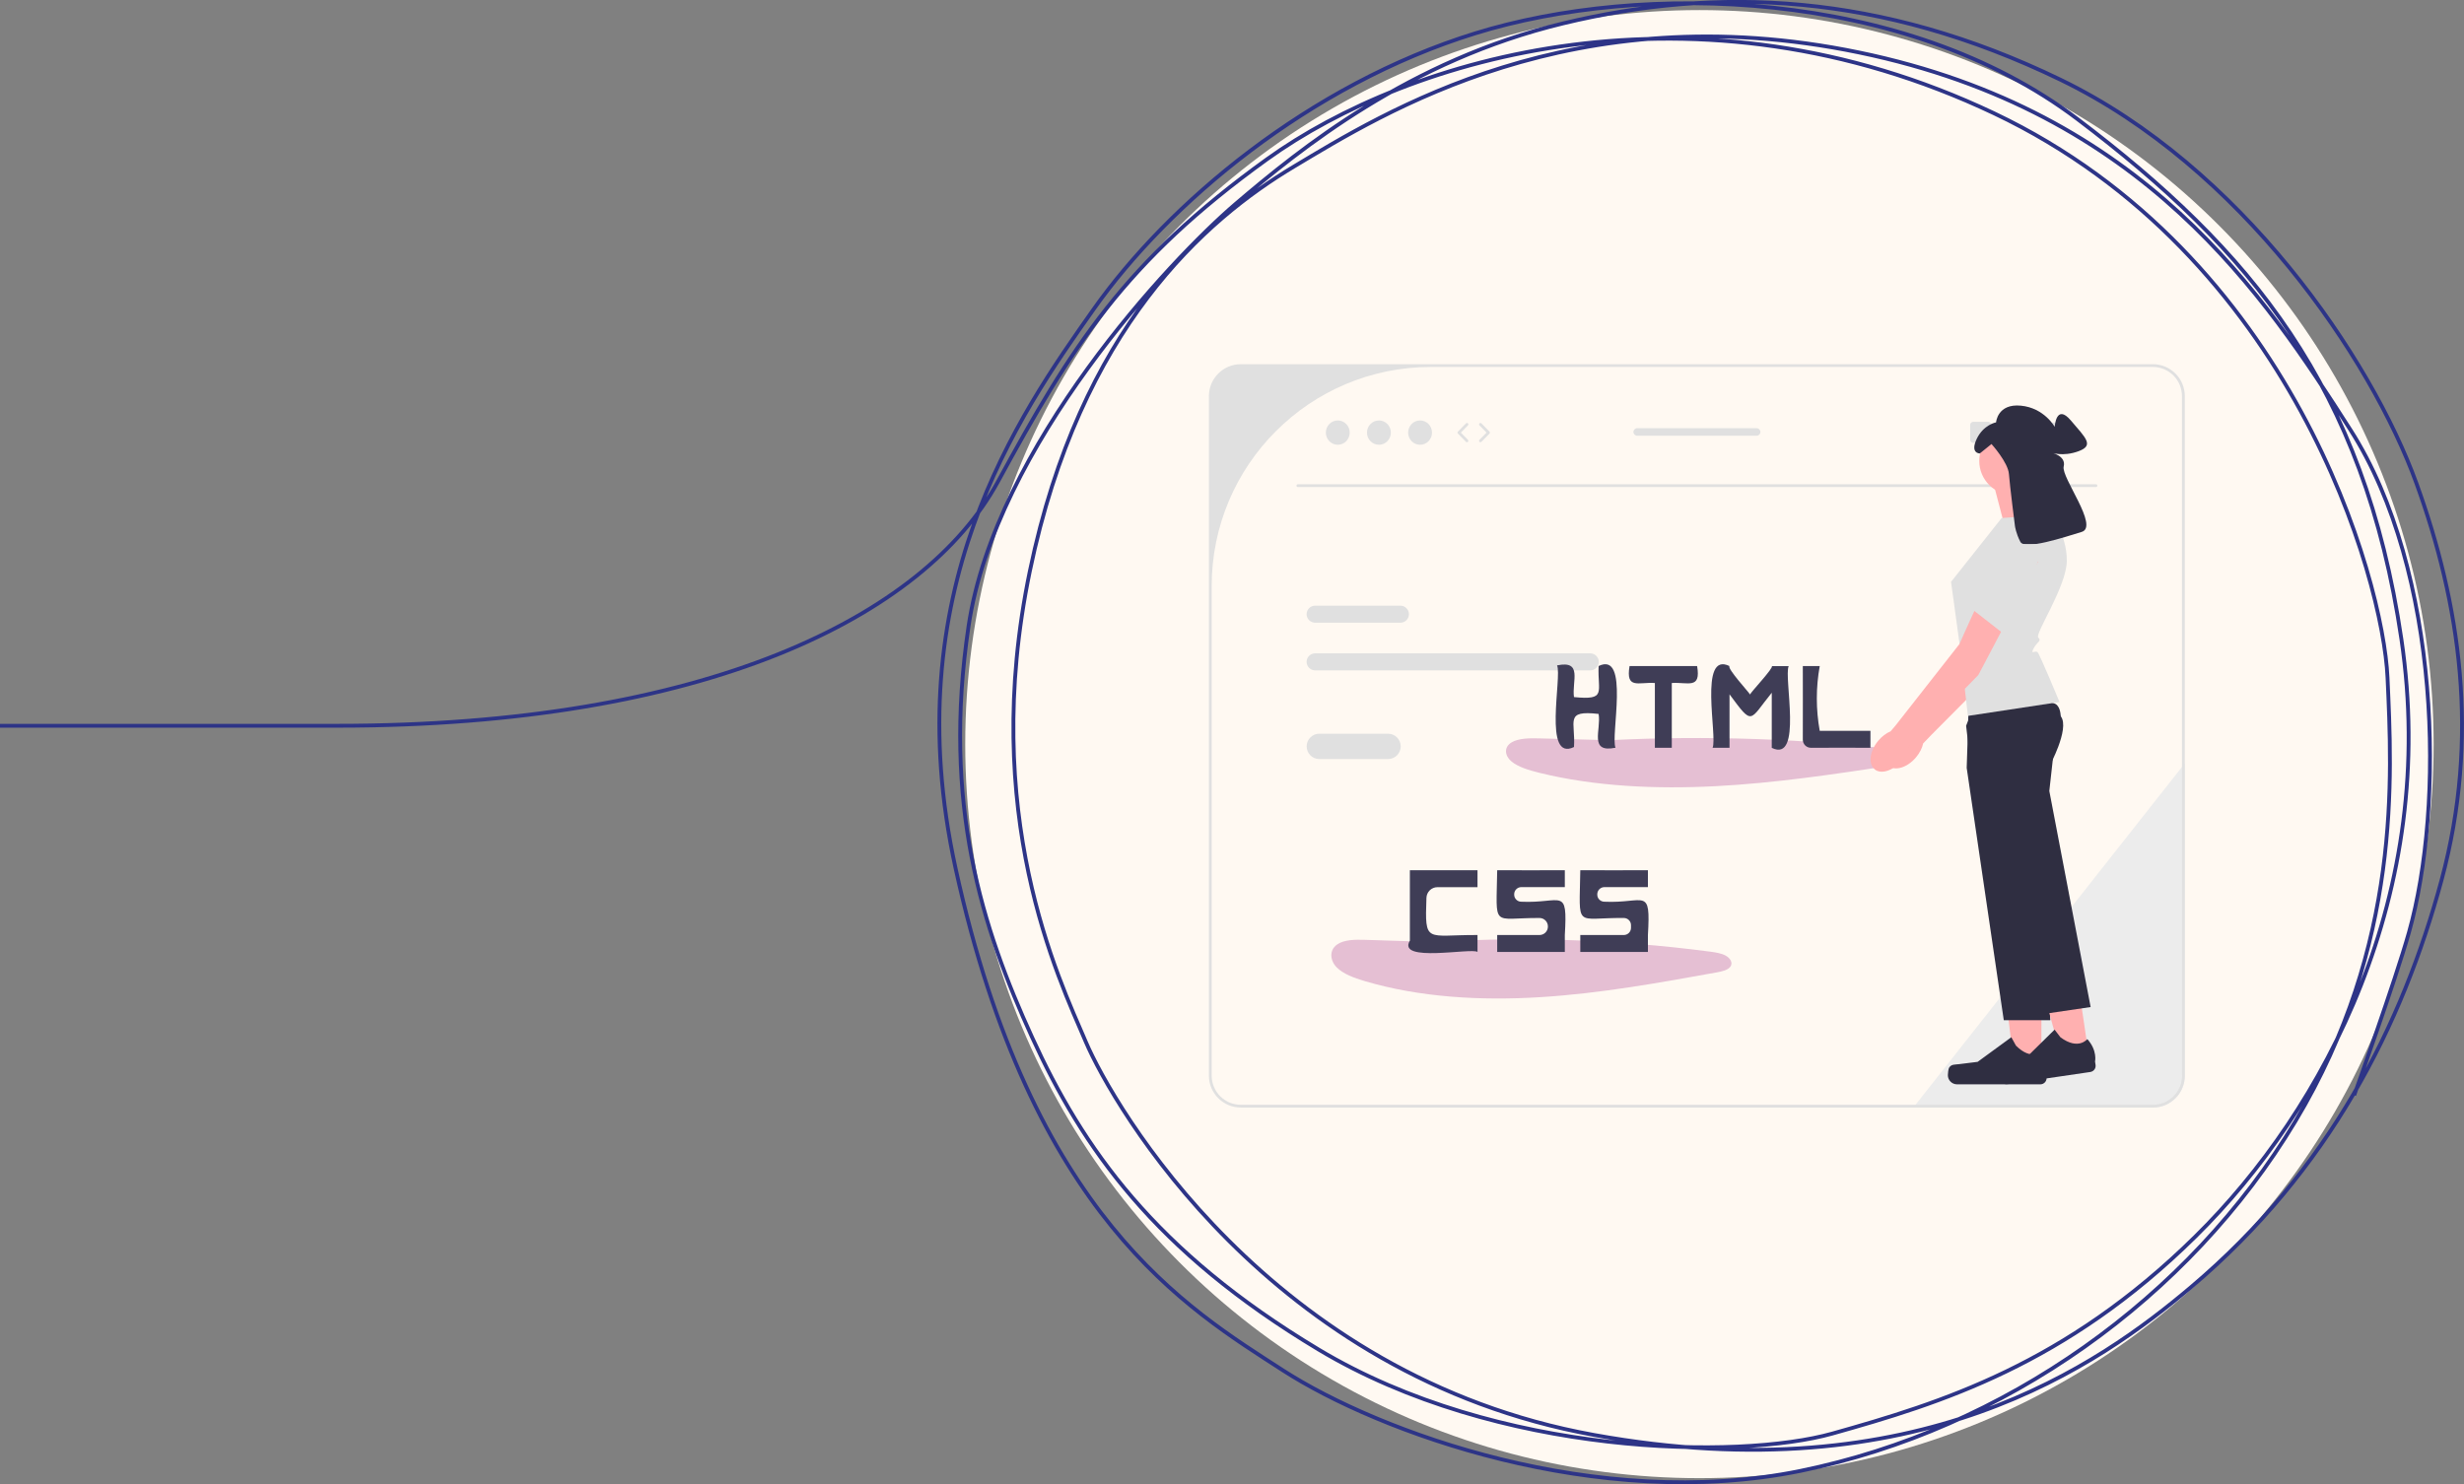 <?xml version="1.0" encoding="UTF-8"?><svg id="_レイヤー_2" xmlns="http://www.w3.org/2000/svg" viewBox="0 0 425.21 256.19"><rect x="0" y="0" width="425.21" height="256.19" fill="#808080" stroke="none"/><defs><style>.cls-1{fill:#ffb0b0;}.cls-1,.cls-2,.cls-3,.cls-4,.cls-5,.cls-6,.cls-7{stroke-width:0px;}.cls-2{fill:#e5bfd3;}.cls-3{fill:#e0e0e0;}.cls-4{fill:#3f3d56;}.cls-8{fill:none;stroke:#2d3487;stroke-miterlimit:10;stroke-width:.66px;}.cls-5{fill:#2f2e41;}.cls-6{fill:#ececec;}.cls-7{fill:#fff9f2;}</style></defs><g id="_デザイン"><circle class="cls-7" cx="293.27" cy="128.44" r="126.7"/><path class="cls-8" d="M0,125.27h58.2c63.4,0,101.31-18.79,114-42.11,12.69-23.32,21.89-38,46.45-55.68,24.56-17.68,74.07-32.33,125.49-7.91,51.41,24.42,67.11,80.3,67.87,97.37.76,17.08,2.45,46.04-15.91,76.62-18.36,30.58-50.27,53.15-85.38,60.32-35.11,7.16-72.84-6.7-89.32-17.35-16.53-10.68-43.32-26.5-56.5-86.67-10.47-47.76,10.9-78.18,23.81-96.46,12.91-18.28,37.18-38.76,65.88-47.65,28.7-8.89,74.02-7.81,103.9,14.79,29.87,22.61,49.48,46.09,55.92,89.8,6.45,43.71-13.16,81.03-35.57,103.11-22.41,22.09-43.91,28.73-62.63,33.99-16.14,4.53-57.8,4-88.67-14.51-28.35-17.01-40.7-34.8-49.42-53.86-8.63-18.87-15.55-40.28-10.97-71.03,4.62-31,34.87-63.27,46.07-72.84,11.21-9.56,29.96-24.77,56.55-31.17,26.59-6.41,54.7-5.33,85.81,9.73,31.11,15.05,53.55,47.95,61.42,69.66,7.48,20.65,11.01,43.73,4.33,68.51-6.74,24.98-19.38,50.07-43.21,70.22-15.85,13.4-47.1,35.66-103.05,25.53-55.95-10.13-82.94-56.73-87.69-67.84-4.75-11.11-18.36-39.36-9.66-81.26,8.7-41.9,30.23-60.66,45.57-69.83,15.34-9.17,48.19-29.9,97.49-19.7,49.3,10.2,70.08,42.09,84.81,65.11,15.67,24.49,16.28,65.01,10.11,86.82-2.34,8.3-9.44,28.07-9.44,28.07"/><path class="cls-6" d="M377.04,131.76v53.91c0,3.04-2.47,5.51-5.51,5.51h-41.35l.38-.49,45.99-58.32.49-.62Z"/><path class="cls-3" d="M274.43,112.77h-47.48c-.81,0-1.47.66-1.47,1.47,0,.81.66,1.46,1.47,1.47h47.48c.81,0,1.47-.66,1.47-1.47,0-.81-.66-1.46-1.47-1.47Z"/><path class="cls-3" d="M241.67,104.54h-14.72c-.81,0-1.47.66-1.47,1.47,0,.81.66,1.46,1.47,1.47h14.72c.81,0,1.47-.66,1.47-1.47,0-.81-.66-1.46-1.47-1.47h0Z"/><path class="cls-3" d="M371.52,62.86h-157.39c-3.04,0-5.51,2.47-5.51,5.51v117.29c0,3.04,2.47,5.51,5.51,5.51h157.39c3.04,0,5.51-2.47,5.51-5.51v-117.29c0-3.04-2.47-5.51-5.51-5.51ZM376.55,185.66c0,2.78-2.25,5.03-5.03,5.03h-157.39c-2.78,0-5.03-2.25-5.03-5.03h0v-84.49c0-20.89,16.94-37.83,37.83-37.83h124.58c2.78,0,5.03,2.25,5.03,5.03h0v117.29Z"/><path class="cls-3" d="M361.7,84.07h-137.73c-.13,0-.24-.11-.24-.24s.11-.24.24-.24h137.73c.13,0,.24.11.24.24s-.11.24-.24.24Z"/><ellipse class="cls-3" cx="230.86" cy="74.67" rx="2.06" ry="2.1"/><ellipse class="cls-3" cx="237.96" cy="74.67" rx="2.06" ry="2.1"/><ellipse class="cls-3" cx="245.06" cy="74.67" rx="2.06" ry="2.1"/><path class="cls-3" d="M253.15,76.33c-.07,0-.13-.03-.17-.07l-1.39-1.42c-.09-.09-.09-.25,0-.34l1.39-1.42c.09-.1.25-.1.34,0,.1.09.1.25,0,.34,0,0,0,0,0,0l-1.22,1.25,1.22,1.25c.09.1.09.25,0,.34-.05.04-.11.07-.17.07h0Z"/><path class="cls-3" d="M255.48,76.33c-.13,0-.24-.11-.24-.24,0-.06.02-.12.07-.17l1.22-1.25-1.22-1.25c-.09-.1-.09-.25,0-.34.1-.09.25-.09.34,0l1.39,1.42c.09.09.09.25,0,.34l-1.39,1.42s-.11.07-.17.07Z"/><path class="cls-3" d="M349.42,72.81h-2.58c-.29,0-.53.24-.53.53h0v2.58c0,.29.24.53.53.53h2.58c.29,0,.53-.24.53-.53v-2.58c0-.29-.24-.53-.53-.53Z"/><path class="cls-3" d="M343.1,72.81h-2.58c-.29,0-.53.24-.53.53h0v2.58c0,.29.24.53.53.53h2.58c.29,0,.53-.24.53-.53v-2.58c0-.29-.24-.53-.53-.53Z"/><path class="cls-3" d="M355.37,72.93h-2.58c-.29,0-.53.24-.53.53h0v2.58c0,.29.24.53.53.53h2.58c.29,0,.53-.24.53-.53v-2.58c0-.29-.24-.53-.53-.53Z"/><path class="cls-3" d="M303.14,73.91h-20.61c-.36,0-.65.29-.65.65,0,.36.29.65.65.65h20.61c.36,0,.65-.29.65-.65,0-.36-.29-.65-.65-.65Z"/><path class="cls-2" d="M247.89,162.61l-12.33-.39c-1.71-.05-3.63-.05-4.85.83-1.38,1-1.17,2.78-.03,3.93,1.15,1.15,2.98,1.81,4.78,2.35,9.57,2.84,20.15,3.42,30.43,2.78s20.35-2.46,30.37-4.27c.95-.17,2.03-.42,2.41-1.08.37-.64-.12-1.41-.88-1.82s-1.73-.55-2.66-.68c-16.88-2.22-33.94-2.7-50.91-1.45"/><path class="cls-4" d="M270.04,153.13v-2.92c-2.12.03-9.69-.02-11.67,0-.15,10.19-1.05,8.2,7.3,8.24.8,0,1.45.65,1.45,1.45v.04c0,.8-.65,1.45-1.45,1.45h-7.3v2.92h11.67s-.01-2.82,0-2.92c.49-8.45-.48-5.41-7.57-5.75-.66-.03-1.18-.58-1.17-1.24v-.04c0-.68.55-1.24,1.24-1.24h7.51Z"/><path class="cls-4" d="M284.38,153.13v-2.92c-2.12.03-9.69-.02-11.67,0-.15,10.28-1.06,8.16,7.52,8.24.68,0,1.23.56,1.23,1.24,0,.15,0,.31,0,.46,0,.68-.55,1.24-1.24,1.24h-7.51v2.92h11.67s-.01-2.82,0-2.92c.49-8.45-.48-5.41-7.57-5.75-.66-.03-1.18-.58-1.17-1.24v-.04c0-.68.55-1.24,1.24-1.24h7.51Z"/><path class="cls-4" d="M254.97,153.13v-2.92h-11.67c0,2.6,0,9.49,0,12.15-2.29,3.87,10.7,1.19,11.67,1.95,0,0,0-2.92,0-2.92-8.88-.05-9.1,1.62-8.81-6.42.04-1.03.88-1.84,1.9-1.84,2.57,0,6.91,0,6.91,0Z"/><path class="cls-2" d="M278.03,127.77l-12.33-.32c-1.71-.05-3.63-.04-4.85.69-1.38.84-1.17,2.32-.03,3.28,1.15.96,2.98,1.51,4.78,1.96,9.57,2.37,20.15,2.85,30.43,2.32s20.35-2.05,30.37-3.56c.95-.14,2.03-.35,2.41-.9.37-.53-.12-1.18-.88-1.52s-1.73-.46-2.66-.56c-16.91-1.85-33.94-2.25-50.91-1.21"/><path class="cls-4" d="M275.87,114.97c-.2,4.5,1.46,5.92-4.25,5.35-.39-2.69,1.57-6.41-2.92-5.47.9,1.95-2.5,16.73,2.92,14.09.3-4.44-1.7-6.39,4.25-5.71.48,2.75-1.75,6.79,2.92,5.83-.9-1.95,2.5-16.73-2.92-14.1Z"/><path class="cls-4" d="M305.76,114.97c.4.25-3.67,4.55-3.76,4.9-.12-.3-4-4.51-3.54-4.9-5.4-2.67-2.04,12.2-2.92,14.1,0,0,2.92,0,2.92,0v-9.23c4.1,5.53,3.34,4.6,7.29-.27v9.51c5.4,2.67,2.04-12.2,2.92-14.1,0,0-2.92,0-2.92,0Z"/><path class="cls-4" d="M292.88,114.97h-11.67c-.69,4.09,1.58,2.72,4.37,2.92v11.18s2.92,0,2.92,0v-11.18c2.78-.19,5.07,1.15,4.37-2.92Z"/><path class="cls-4" d="M314.03,126.15c-.67-3.7-.67-7.48,0-11.18h-2.92c.02,1.85,0,9.3,0,12.71,0,.77.62,1.39,1.39,1.39,2.94,0,8.55-.02,10.28,0v-2.92h-8.75Z"/><path class="cls-3" d="M239.53,126.64h-11.85c-1.21,0-2.19.98-2.19,2.19s.98,2.19,2.19,2.19h11.85c1.21,0,2.19-.98,2.19-2.19s-.98-2.19-2.19-2.19h0Z"/><path class="cls-1" d="M325.94,132.2c1.11.94,3.22.28,4.7-1.47.65-.77,1.07-1.62,1.24-2.41l1.44-1.5,10.67-10.74,10.42-19.4-1.67-2.07s-2.14-.78-3.97.72c-1.82,1.5-8,15.4-8,15.4l-11.15,13.97-.86,1c-.75.3-1.52.86-2.17,1.63-1.48,1.75-1.77,3.93-.66,4.87h0Z"/><polygon class="cls-3" points="353.74 99.53 347.38 110.45 340.17 107.96 344.19 102.02 346.98 97.92 353.74 99.53"/><path class="cls-1" d="M344.14,83.98l7.46-1.9c-.76,2.53,2.28,8.09,2.28,8.09l-7.71,1.52-2.02-7.71h0Z"/><polygon class="cls-1" points="352.29 166.47 345.43 166.47 347.64 184.38 352.28 184.38 352.29 166.47"/><path class="cls-5" d="M336.37,184.28h0c.36-.61.99-.51,1.69-.6l3.22-.4,5.81-4.25.8,1.45c2.72,2.72,4.54.98,4.54.98,1.47,2.22.75,4.02.75,4.02v.6c0,.59-.48,1.08-1.08,1.08h-14.38c-.87,0-1.58-.71-1.58-1.58h0c0-.28.08-1.07.22-1.31h0Z"/><path class="cls-5" d="M339.39,132.53l.05-1.47.1-3.16.17-5.67s6.75-.29,11.5.18c.83.08,1.59.19,2.25.32,1.08.22,1.87.51,2.17.91.83,1.08.27,3.34-.44,5.24-.63,1.68-1.37,3.06-1.37,3.06l-1.63,6.22.56,13.07,1.07,24.86h-8.03s-6.4-43.55-6.4-43.55h0Z"/><polygon class="cls-1" points="357.86 164.53 351.08 165.53 355.87 182.93 360.47 182.25 357.86 164.53"/><path class="cls-5" d="M344.71,184.47h0c.27-.66.9-.65,1.59-.84l3.13-.86,5.13-5.05,1.01,1.32c3.09,2.3,4.64.31,4.64.31,1.77,1.98,1.33,3.87,1.33,3.87l.09.59c.09.59-.32,1.13-.91,1.22l-14.23,2.09c-.86.13-1.66-.47-1.79-1.33h0c-.04-.28-.08-1.07.03-1.33h0Z"/><path class="cls-5" d="M339.29,125.27l1.17-2.94c2.96-.51,9.62-1.56,12.85-1.19.77.09,1.35.26,1.63.53.15.15.27.33.37.53.72,1.53.07,4.53-.46,6.37-.26.93-.49,1.57-.49,1.57l-.71,6.39,7.13,37.29-7.94,1.17-7.88-26.23-4.79-15.93-.88-7.56h0Z"/><path class="cls-3" d="M345.41,89.42l8.6-.63s2.66,3.54,2.66,7.97-5.56,12.64-4.93,13.28-.13.63-.79,1.86.29.29.67.67,3.79,8.6,3.79,8.6l-15.81,2.4-1.34-11.67-1.57-11.47,8.72-11h0Z"/><circle class="cls-1" cx="347.44" cy="79.56" r="5.88"/><path class="cls-5" d="M347.72,90.8s.16,1.25.93,2.72,7.55-.78,10.59-1.71c3.04-.93-3.58-9.42-3.11-11.29s-2.18-2.41-2.18-2.41c0,0,2.02.78,4.75-.23,2.72-1.01,1.25-2.26-1.32-5.29-2.57-3.04-2.8,1.09-2.8,1.09,0,0-1.79-3.27-5.84-3.66-4.05-.39-4.28,2.88-4.28,2.88,0,0-2.18.39-3.35,2.88-1.17,2.49.54,2.49.54,2.49l2.02-1.63s2.86,3.16,3.01,5.18,1.04,8.98,1.04,8.98h0Z"/><path class="cls-1" d="M323.49,132.78c1.12.93,3.22.26,4.68-1.51.64-.77,1.05-1.62,1.22-2.42l1.43-1.51,10.58-10.83,10.26-19.49-1.69-2.06s-2.15-.76-3.96.75c-1.81,1.52-7.87,15.46-7.87,15.46l-11.03,14.06-.85,1c-.75.31-1.51.87-2.15,1.65-1.46,1.76-1.74,3.95-.62,4.88h0Z"/><path class="cls-3" d="M352.3,93.9l-10.1.03s.91,5.54-.07,6.35c-.98.81-.53.23-.53.23,0,0,.26,2.42-.74,3.55-1,1.13-.46,1.15-.46,1.15l6.12,4.77c3.07-2.07,5.77-16.08,5.77-16.08h0Z"/></g></svg>